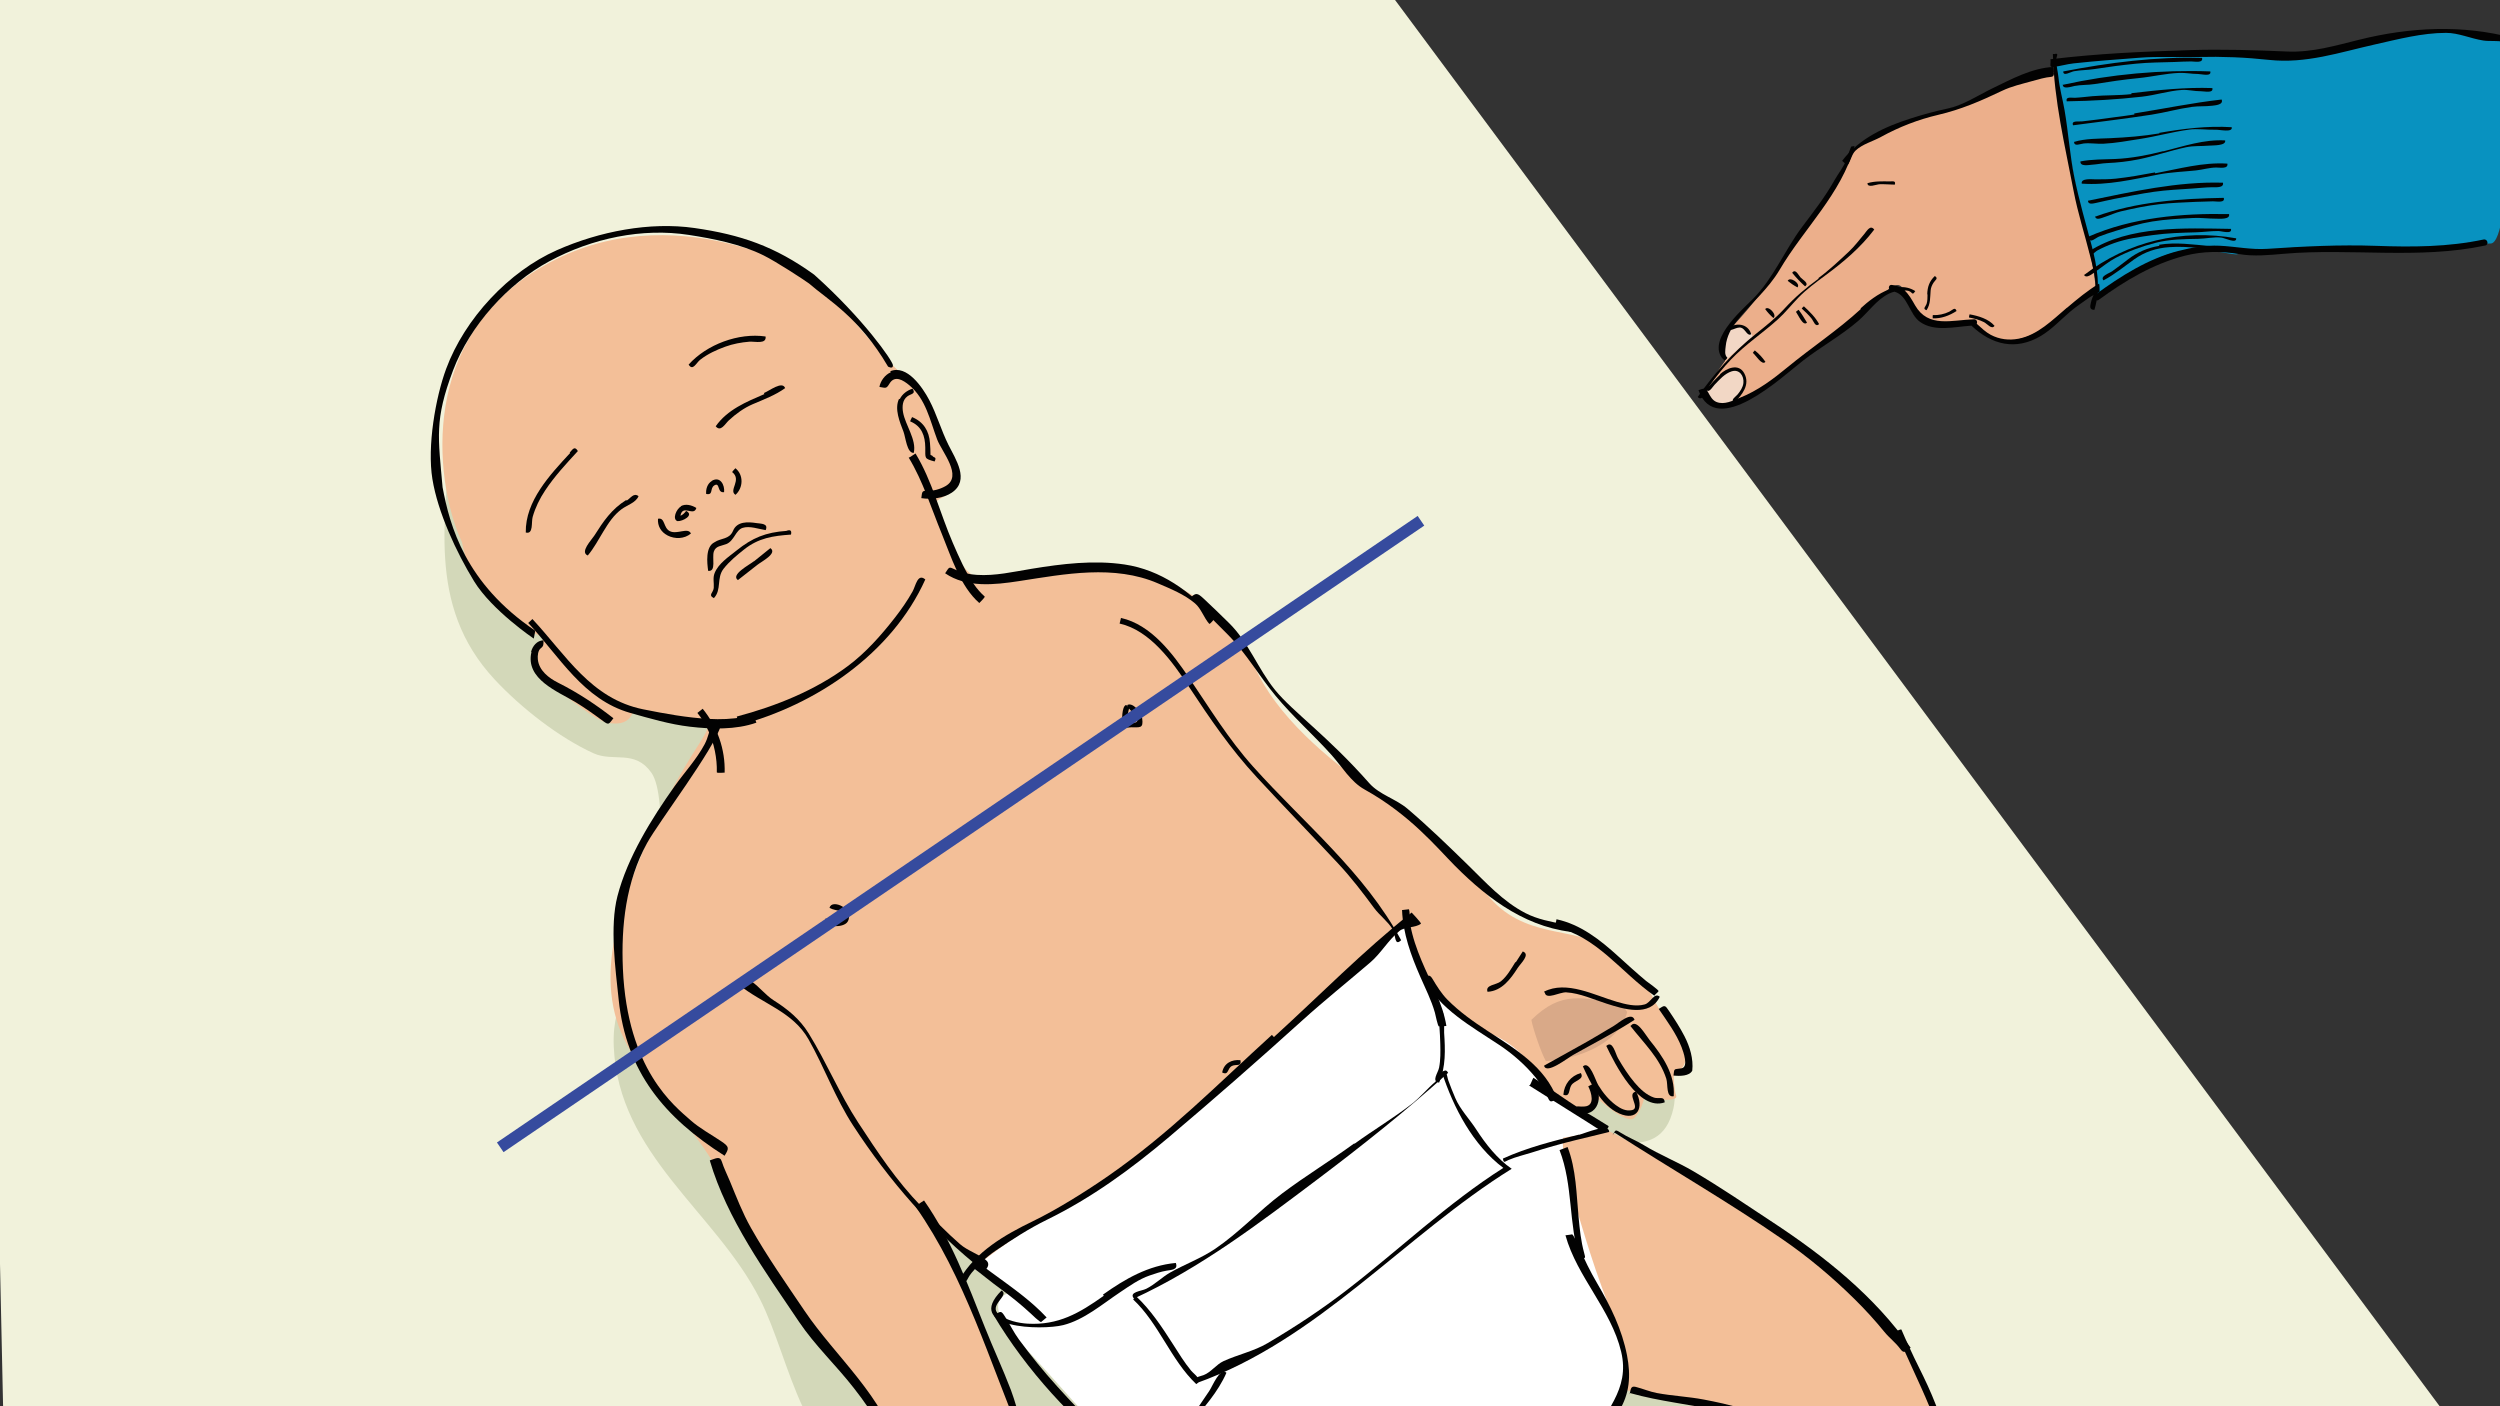 <?xml version="1.0" encoding="utf-8"?>
<!-- Generator: Adobe Illustrator 15.0.0, SVG Export Plug-In . SVG Version: 6.00 Build 0)  -->
<!DOCTYPE svg PUBLIC "-//W3C//DTD SVG 1.1//EN" "http://www.w3.org/Graphics/SVG/1.1/DTD/svg11.dtd">
<svg version="1.1" id="Layer_1" xmlns="http://www.w3.org/2000/svg" xmlns:xlink="http://www.w3.org/1999/xlink" x="0px" y="0px"
	 width="640px" height="360px" viewBox="0 0 640 360" enable-background="new 0 0 640 360" xml:space="preserve">
<rect x="0" y="0" width="640" height="360" fill="#333333" stroke="none"/>
<polygon fill="#F1F2DB" points="312.879,-59.574 643.962,386.128 1.357,386.128 -8.447,-65.702 "/>
<path fill="#D3D8B9" d="M115.458,108.847c-1.127,23.294-6.607,46.033,11.206,65.14c6.741,7.229,16.427,14.818,25.264,18.846
	c5.113,2.332,10.557-1.056,14.831,4.985c4.43,6.267,1.657,33.521-0.267,40.648c-3.187,11.809-9.916,16.508-9.371,29.432
	c1.175,27.726,26.002,42.271,37.346,64.521c8.276,16.238,10.617,42.303,32.131,47.723c21.747,5.48,19.372-13.475,19.006-28.209
	c12.2,10.563,21.088,24.277,36.818,30.107c17.655,6.545,44.145,10.65,60.496-0.162c10.986-7.272,15.939-18.092,30.211-18.699
	c15.34-0.647,34.838,6.383,49.675,9.656c8.08,1.783,33.165,11.938,40.961,6.672c31.354-21.16-57.893-74.404-68.438-90.174
	c12.834-0.109,29.542,10.334,33.084-5.65c4.713-21.328-44.923-43.67-57.771-53.076c-27.682-20.254-59.958-33.246-90.938-47.235
	c-28.74-12.975-53.281-32.99-81.375-46.011c-16.992-7.879-37.04-9.226-53.621-17.926c-8.377-4.396-15.713-10.82-24.827-15.006"/>
<path fill="#F3BF98" d="M252.366,148.605c-5.68-0.632-9.468-8.838-11.361-14.519c-1.894-5.68-1.894-5.68,0.631-6.943
	c2.523-1.262,3.788-8.206,1.263-11.361c-2.525-3.156-4.418-16.413-9.469-18.306c-5.049-1.893-20.877-23.66-24.666-26.187
	c-3.788-2.523-39.842-22.794-72.667-1.333c-29.456,19.155-24.325,55.039-17.833,68.833c3.786,19.568,21.112,24.335,21.112,24.335
	s-5.681,6.943,3.789,13.887c9.467,6.943,10.73,8.207,14.517,8.207c3.788,0,4.419-3.155,4.419-3.155s10.099,2.524,12.624,3.155
	c2.526,0.632,6.312-0.631,6.312,1.263c0,1.896-6.944,9.47-15.15,28.405c-8.206,18.938-15.149,39.136-3.155,56.179
	c11.992,17.041,16.412,18.938,23.986,34.086c7.576,15.149,25.25,39.771,34.717,53.022c9.469,13.258,9.469,16.412,9.469,16.412
	l32.194-1.893c0,0-5.05-18.939-12.625-35.354c-7.574-16.41-10.1-22.094-10.1-22.094s32.192,26.51,37.241,32.192
	c5.051,5.681,24.619,29.036,24.619,29.036l102.256-1.896l0.632-20.832c0,0,15.147,2.521,34.09,7.578
	c18.938,5.049,20.831,11.358,20.831,11.358l38.505,0.632c0,0-1.267-27.146-34.088-51.13c-32.827-23.983-60.598-36.61-60.598-36.61
	l4.414-2.526l0.631-1.89c0,0,7.577,6.941,9.47,5.049c1.896-1.896,2.524-5.049,2.524-5.049s8.841,1.262,8.21-0.631
	c-0.636-1.896-0.636-5.055-0.636-5.055s6.313-3.785,1.267-10.102c-5.051-6.313-6.944-10.729-6.944-10.729s-4.42-6.313-11.994-11.994
	c-7.574-5.68-20.83-1.892-30.301-13.885c-9.469-11.994-15.775-17.043-28.4-25.882c-12.625-8.84-25.248-19.569-30.932-32.191
	c-5.68-12.626-18.304-22.725-32.822-24.62C273.827,144.185,252.366,148.605,252.366,148.605z"/>
<path fill="#FFFFFF" d="M369.212,256.557c-7.575-6.941-8.207-20.834-8.207-20.834s-24.614,23.354-44.186,39.77
	c-19.571,16.41-30.298,25.881-44.188,33.457c-13.886,7.576-23.355,15.778-23.355,15.778l8.838,6.313c0,0-6.944,1.895,1.893,11.365
	c8.837,9.469,27.775,30.932,27.775,30.932l17.042,3.156l103.518-6.314c0,0,11.995-14.518,5.682-30.297
	c-6.313-15.777-8.207-23.354-11.359-33.459c-3.155-10.1-2.525-15.146-2.525-15.146l10.732-1.894c0,0-11.993-8.838-13.887-10.102
	c-1.896-1.263-5.684-10.729-15.149-14.517C372.368,260.973,369.212,256.557,369.212,256.557z"/>
<path fill="#D9A988" d="M415.293,257.188c-10.168-1.814-15.508-3.722-23.258,3.897c0.318,2.006,2.492,8.457,3.708,10.554
	c8.255-0.441,18.89-4.605,20.812-12.56"/>
<g>
	<g>
		<g>
			<g>
				<path fill="#020202" d="M170.885,137.08c1.903,0.979,4.321,0.903,5.992-0.499c-0.733-1.683-3.556,0.348-5.419-0.611
					c-1.695-0.873-1.162-3.557-3.011-3.168c-0.148,1.866,0.787,3.415,2.443,4.271"/>
			</g>
		</g>
		<g>
			<g>
				<path fill="#020202" d="M174.331,129.637c-1.189,0.677-2.296,3.27-0.91,3.773c1.272,0.113,4.423-1.529,2.229-2.611
					c-0.353,0.48-0.884,1.039-1.46,1.227c0.57-3.067,3.416,0.324,4.079-1.986c-1.123-0.71-2.731-1.162-3.969-0.46"/>
			</g>
		</g>
		<g>
			<g>
				<path fill="#020202" d="M182.219,123.135c-1.128,0.677-1.55,2.068-1.441,3.315c1.938,0.392,0.848-1.443,2.11-2.203
					c1.494-0.896,0.633,2.04,2.479,1.744c0.217-1.76-0.966-4.207-3.164-2.888"/>
			</g>
		</g>
		<g>
			<g>
				<path fill="#020202" d="M187.463,120.877c2.524,2.003-1.041,4.639,0.821,5.799c1.998-1.783,2.135-5.101-0.021-6.813
					c-0.246,0.307-0.704,0.689-0.857,1.049"/>
			</g>
		</g>
		<g>
			<g>
				<path fill="#020202" d="M201.347,135.907c-5.274,0.362-8.715,1.742-12.832,5.055c-2.009,1.617-4.576,3.274-5.57,5.741
					c-0.508,1.259-0.128,2.492-0.224,3.793c-0.094,1.262-1.547,1.805,0.03,2.627c2.049-2.16,0.636-5.135,2.469-7.5
					c1.472-1.896,3.366-3.437,5.226-4.923c3.728-2.984,7.423-3.52,12.049-3.845c0.22-1.021-0.131-1.32-1.143-0.97"/>
			</g>
		</g>
		<g>
			<g>
				<path fill="#020202" d="M193.02,143.667c-1.156,0.929-6.056,3.448-4.119,4.839c1.641-1.315,3.285-2.541,4.925-3.862
					c1.11-0.892,5.295-2.975,3.39-4.327c-1.4,1.13-2.78,2.242-4.18,3.374"/>
			</g>
		</g>
		<g>
			<g>
				<path fill="#020202" d="M187.67,135.859c-0.96,2.311-3.083,1.811-4.781,2.974c-2.337,1.17-1.878,5.243-1.604,7.301
					c2.164,0.292,0.923-3.38,1.466-4.958c0.501-1.456,1.927-1.39,3.187-1.894c2.025-0.81,2.38-3.582,4.185-4.152
					c1.792-0.566,4.075,0.301,5.888,0.58c0.777-1.734-1.202-1.623-2.399-1.805C191.451,133.573,188.68,133.436,187.67,135.859"/>
			</g>
		</g>
		<g>
			<g>
				<path fill="#020202" d="M160.322,127.997c-3.766,2.341-5.853,5.453-8.192,9.144c-0.694,1.092-3.759,4.215-1.66,5.066
					c1.557-1.835,2.766-4.139,4.013-6.182c1.318-2.161,2.628-4.188,4.688-5.706c1.295-0.955,3.693-1.697,4.293-3.304
					c-1.236-0.948-1.985,0.491-3.041,1.146"/>
			</g>
		</g>
		<g>
			<g>
				<path fill="#020202" d="M195.677,100.89c-4.608,1.976-9.477,3.984-12.455,8.237c1.265,1.562,2.387-0.611,3.357-1.513
					c1.796-1.661,3.875-3.178,6.13-4.144c2.811-1.207,5.802-2.306,8.285-4.113c-0.708-1.925-4.001,0.685-5.429,1.26"/>
			</g>
		</g>
		<g>
			<g>
				<path fill="#020202" d="M145.951,115.971c-5.12,5.547-11.491,12.258-11.354,20.352c2.004,0.537,1.375-2.605,1.768-3.995
					c0.683-2.413,1.803-4.678,3.181-6.758c2.427-3.665,5.426-6.876,8.39-10.103c-0.854-1.393-1.326-0.435-2.094,0.402"/>
			</g>
		</g>
		<g>
			<g>
				<path fill="#020202" d="M176.323,93.379c1.045,1.667,1.913-0.489,2.927-1.282c1.906-1.492,4.181-2.538,6.452-3.357
					c1.966-0.708,4.048-1.098,6.132-1.266c1.392-0.112,4.436,0.732,4.156-1.334c-6.896-1.005-15.057,2.014-19.711,7.208"/>
			</g>
		</g>
		<g>
			<g>
				<path fill="#020202" d="M136.052,166.915c-1.649,7.002,6.824,10.117,11.384,12.902c2.412,1.471,4.704,3.104,6.971,4.785
					c1.495,1.104,1.444,0.769,2.628-0.729c-4.38-3.432-9.146-6.59-14.121-9.074c-2.426-1.211-4.956-3.156-5.229-6.016
					c-0.084-0.893,0.01-2.277,0.793-2.863c0.727-0.549,0.653-0.959,0.653-1.994c-1.645,0-2.828,1.498-3.176,2.967"/>
			</g>
		</g>
		<g>
			<g>
				<path fill="#020202" d="M228.034,95.309c-1.455,0.61-2.644,2.215-2.901,3.745c1.708,0.286,1.757,0.495,2.595-0.88
					c1.341-2.213,3.52-0.827,5.03,0.426c4.289,3.564,5.299,8.975,7.154,13.903c1.19,3.163,6.686,9.389,2.124,11.953
					c-1.491,0.837-3.233,1.29-4.91,1.189c-1.243-0.074-1.067,0.67-1.268,1.876c2.487,0.419,5.702,0.021,7.812-1.409
					c4.681-3.171,0.939-8.579-0.882-12.253c-1.866-3.759-2.953-7.737-4.919-11.476c-1.672-3.172-5.69-9.137-9.951-7.35"/>
			</g>
		</g>
		<g>
			<g>
				<path fill="#020202" d="M232.632,117.15c3.64,5.993,5.799,13.016,8.453,19.474c2.421,5.896,4.685,13.425,9.613,17.75
					c0.246-0.283,1.382-1.307,1.396-1.652c-1.03-0.905-1.951-1.969-2.726-3.094c-2.256-3.275-3.871-7.012-5.447-10.648
					c-3.244-7.487-5.298-15.894-9.551-22.889c-0.539,0.326-0.846,0.588-1.384,0.916"/>
			</g>
		</g>
		<g>
			<g>
				<path fill="#020202" d="M135.212,159.47c8.03,8.611,14.083,19.626,26.161,23.045c4.96,1.402,10.14,2.926,15.25,3.521
					c5.44,0.637,11.751,0.84,17.012-1.035c-0.788-2.203-1.059-1.893-3.319-1.453c-2.916,0.563-5.9,0.658-8.854,0.492
					c-5.657-0.314-11.25-1.336-16.795-2.453c-13.389-2.697-19.728-13.846-28.368-23.114c-0.463,0.432-0.665,0.632-1.127,1.062"/>
			</g>
		</g>
		<g>
			<g>
				<path fill="#020202" d="M188.717,183.82c-0.008,0.468,0.36,1.38,0.481,1.837c19.655-5.23,39.096-18.275,47.681-37.316
					c-1.983-1.675-2.452,1.619-3.248,3.051c-1.337,2.4-2.896,4.627-4.583,6.793c-3.555,4.55-7.428,8.927-12.059,12.369
					c-8.36,6.217-18.308,10.205-28.373,12.885"/>
			</g>
		</g>
	</g>
	<g>
		<g>
			<path fill="#020202" d="M230.158,102.095c-1.251,2.608,0.197,5.956,1.136,8.42c0.558,1.465,0.873,5.546,2.634,5.419
				c0.76-3.394-2.202-7.145-2.754-10.419c-0.246-1.456-0.152-3.102,1.106-4.045c0.921-0.69,2.275-0.583,1.333-1.976
				c-1.36,0.437-2.636,1.36-3.274,2.688"/>
		</g>
	</g>
	<g>
		<g>
			<path fill="#020202" d="M233.02,107.88c2.957,1.222,3.813,3.695,3.852,6.684c0.036,2.836-0.351,2.814,2.384,3.574
				c0.68-1.297-0.344-0.899-0.55-1.449c-0.218-0.059-0.282-0.176-0.499-0.238c0.017-1.016-0.062-2.019-0.133-3.036
				c-0.219-3.082-1.636-5.424-4.58-6.64c-0.15,0.362-0.442,0.746-0.49,1.131"/>
		</g>
	</g>
</g>
<g>
	<g>
		<path fill="#020202" d="M172.683,201.294c-5.838,8.213-12.063,18.226-14.616,28.119c-2.01,7.791-0.512,18.537,0.315,26.508
			c1.91,18.416,11.666,30.156,27.105,39.951c1.231-1.947,1.201-2.315-0.829-3.688c-2.638-1.785-5.526-3.313-7.907-5.43
			c-4.03-3.58-16.159-12.842-17.289-38.738c-0.483-11.088,0.772-22.293,6.179-32.174c2.906-5.313,17.319-24.242,18.895-30.15
			c-0.324-0.084-2.109-0.842-2.372-0.692c-0.504,1.894-0.871,3.836-1.792,5.554C178.285,194.438,175.237,197.706,172.683,201.294"/>
	</g>
</g>
<g>
	<g>
		<path fill="#020202" d="M181.71,297.1c4.431,15.026,14.185,28.432,22.833,41.274c4.103,6.09,9.506,11.148,14.015,16.938
			c2.555,3.281,5.065,6.693,6.843,10.47c0.828,1.758,1.289,3.688,1.83,5.555c0.471,1.631,1.406,0.963,2.865,0.592
			c-3.604-14.229-16.19-24.57-24.154-36.393c-4.715-6.99-9.578-13.879-13.718-21.232c-2.144-3.799-3.695-7.858-5.362-11.896
			c-0.706-1.71-1.54-3.329-2.097-5.097c-0.468-1.479-1.623-0.683-2.947-0.289"/>
	</g>
</g>
<g>
	<g>
		<path fill="#020202" d="M264.088,145.612c-4.642,0.759-9.292,1.862-14.016,1.558c-1.917-0.12-3.685-0.502-5.436-1.316
			c-1.848-0.865-1.542-0.753-2.682,0.904c5.494,3.776,12.718,2.952,18.893,2.008c5.994-0.918,11.954-1.982,18.028-2.216
			c6.002-0.234,11.989,0.38,17.535,2.78c3.298,1.429,6.789,2.816,9.523,5.146c1.574,1.339,2.267,3.702,3.644,5.241
			c0.366-0.032,1.101-1.115,1.391-1.374c-6.208-6.942-13.798-12.452-23.061-13.831C280.001,143.331,271.903,144.335,264.088,145.612
			"/>
	</g>
</g>
<g>
	<g>
		<path fill="#020202" d="M286.62,159.632c7.85,1.755,13.625,9.923,17.716,16.128c5.399,8.193,10.664,15.924,17.355,23.164
			c6.896,7.465,13.966,14.74,20.897,22.168c3.325,3.557,6.271,7.418,9.167,11.338c1.42,1.924,3.508,3.414,4.749,5.457
			c0.833,1.363,0.405,4.535,2.188,2.805c-9.375-17.381-24.907-29.944-37.889-44.428c-6.362-7.096-11.147-14.992-16.467-22.833
			c-4.139-6.105-9.64-13.51-17.355-15.235c-0.103,0.461-0.074-0.306-0.047,0.162"/>
	</g>
</g>
<g>
	<g>
		<path fill="#020202" d="M188.975,251.939c6.041,5.009,13.936,6.957,17.992,14.101c4.14,7.299,6.847,15.058,11.465,22.142
			c9.133,14.008,20.322,26.94,33.444,37.229c1.191-0.879,1.531-2.027,0.525-2.834c-2.007-1.601-4.695-2.392-6.637-4.076
			c-3.472-3.02-6.695-6.385-9.913-9.68c-6.263-6.408-11.257-13.938-16.154-21.439c-4.82-7.396-8.055-15.346-12.657-22.799
			c-2.301-3.728-5.342-6.185-8.994-8.51c-2.052-1.313-3.594-3.382-5.585-4.781c-1.209-0.853-2.09-1.701-2.923,0.187"/>
	</g>
</g>
<g>
	<g>
		<path fill="#020202" d="M325.604,264.934c-14.151,12.862-26.173,25.188-41.919,36.121c-5.597,3.887-13.169,8.628-19.292,11.589
			c-7.181,3.479-14.532,7.695-18.716,14.847c2.19,1.276,1.464,0.303,3.032-1.615c1.774-2.168,3.83-4.115,6.142-5.682
			c4.229-2.865,8.574-5.687,13.152-7.929c11.493-5.627,21.579-13.006,31.312-21.225c11.491-9.713,22.792-19.604,33.941-29.697
			c5.707-5.165,11.724-9.977,17.563-14.985c2.742-2.351,4.615-5.74,7.414-8.021c1.381-1.131,4.137-0.771,5.539-1.877
			c-0.015-0.369-2.146-2.547-2.391-2.853c-12.404,9.822-23.563,21.234-35.262,31.879"/>
	</g>
</g>
<g>
	<g>
		<path fill="#020202" d="M249.092,324.548c2.347,1.717,4.574,3.604,6.928,5.312c2.661,1.924,5.212,3.979,7.631,6.204
			c0.383,0.354,2.656,2.566,2.893,2.353c0.416-0.387,0.976-0.76,1.39-1.148c-3.855-4.147-8.474-7.403-13.028-10.731
			c-1.243-0.906-2.487-1.808-3.732-2.711c-1.299-0.951-1.09-0.354-2.055,0.924"/>
	</g>
</g>
<g>
	<g>
		<path fill="#020202" d="M282.567,331.716c-6.314,4.49-11.653,7.574-19.472,7.142c-2.374-0.134-5.353-0.808-7.319-2.316
			c-3.015-2.326,2.851-4.906,0.614-6.164c-9.732,9.773,10.277,10.23,15.791,8.85c5.333-1.334,10.033-5.389,14.503-8.371
			c2.474-1.655,4.865-3.385,7.688-4.354c1.402-0.48,2.805-0.959,4.266-1.211c1.253-0.215,3.034-0.205,2.371-1.979
			c-7.045,0.65-13.007,4.095-18.651,8.109"/>
	</g>
</g>
<g>
	<g>
		<path fill="#020202" d="M346.682,292.71c-6.045,4.422-12.479,8.319-18.464,12.824c-5.913,4.451-11.021,10.014-17.148,14.172
			c-3.567,2.418-7.712,3.924-11.469,6.041c-2.154,1.215-3.96,3.094-6.179,4.188c-1.216,0.604-4.553,0.787-3.129,2.496
			c17.022-7.84,31.913-19.172,46.786-30.371c11.588-8.729,22.851-17.68,33.637-27.41c-0.979-1.981-2.265,1.422-3.291,2.302
			c-2.077,1.776-3.84,3.952-5.991,5.633c-4.701,3.656-9.871,6.715-14.686,10.224"/>
	</g>
</g>
<g>
	<g>
		<path fill="#020202" d="M369.135,274.523c2.938,9.031,7.92,18.604,15.717,24.461c-14.271,9.05-26.676,20.953-40.031,31.238
			c-6.443,4.97-13.313,9.496-20.334,13.634c-3.487,2.055-7.594,2.915-11.274,4.598c-1.841,0.846-3.193,2.846-5.081,3.57
			c-1.181,0.457-2.98,0.524-1.897,2.082c31.274-11.121,53.167-37.732,80.762-54.896c-3.714-2.563-6.643-6.301-9.092-10.086
			c-1.735-2.684-4.1-5.09-5.352-8.027c-0.623-1.457-1.229-2.969-1.766-4.457c-0.426-1.201-0.354-3.147-1.958-2.104"/>
	</g>
</g>
<g>
	<g>
		<path fill="#020202" d="M358.924,232.96c0.234,6.008,2.287,11.638,4.664,17.072c1.32,3.036,2.835,5.997,3.742,9.19
			c0.143,0.502,0.748,3.578,1.035,3.533c0.563-0.092,1.351-0.021,1.91-0.113c-0.957-5.947-4.08-11.227-6.366-16.735
			c-1.229-2.964-2.326-6.048-2.875-9.218c-0.091-0.52-0.104-3.932-0.39-3.914c-0.563,0.019-1.03,0.164-1.6,0.187"/>
	</g>
</g>
<g>
	<g>
		<path fill="#020202" d="M364.367,250.505c4.259,7.896,12.188,12.172,19.412,16.981c3.457,2.302,6.644,5.082,9.303,8.312
			c1.32,1.606,2.396,3.363,3.213,5.279c0.615,1.442,1.012,0.791,2.345,0.303c-3.034-8.269-10.722-12.836-17.757-17.422
			c-3.646-2.371-7.258-4.922-10.326-8.026c-1.556-1.574-2.729-3.486-3.867-5.388c-0.836-1.392-1.332-0.631-2.613,0.063"/>
	</g>
</g>
<g>
	<g>
		<path fill="#020202" d="M404.249,290.456c-6.611,1.633-13.274,3.301-19.502,6.137c0.207,1.298,0.428,0.791,1.473,0.347
			c1.903-0.812,3.955-1.269,5.929-1.896c3.672-1.185,7.392-2.229,11.138-3.153c2.879-0.72,5.771-1.363,8.646-2.103
			c0.104-2.414-6.138,0.321-7.666,0.719"/>
	</g>
</g>
<g>
	<g>
		<path fill="#020202" d="M368.129,258.458c0.246,2.931,0.523,5.867,0.586,8.81c0.043,2.02,0.085,4.078-0.311,6.061
			c-0.266,1.346-2.053,3.533,0.006,3.822c1.742-3.979,1.576-8.506,1.288-12.752c-0.081-1.269,0.468-6.943-1.701-6.103"/>
	</g>
</g>
<g>
	<g>
		<path fill="#020202" d="M290.083,332.657c6.636,6.217,9.586,15.412,16.154,21.67c1.788-1.064-0.478-2.439-1.325-3.455
			c-1.752-2.121-3.178-4.484-4.662-6.799c-2.77-4.322-5.631-8.687-9.406-12.224c-0.268,0.283-0.487,0.388-0.667,0.732"/>
	</g>
</g>
<g>
	<g>
		<path fill="#020202" d="M303.541,363.739c-2.972,3.5-5.878,7.188-7.972,11.303c1.641,1.506,2.901-2.25,3.741-3.449
			c1.673-2.385,3.385-4.75,5.27-6.969c3.486-4.115,7.219-8.217,9.393-13.207c-1.709-1.381-3.504,3.336-4.399,4.662
			c-1.828,2.701-3.593,5.457-5.702,7.938"/>
	</g>
</g>
<g>
	<g>
		<path fill="#020202" d="M399.248,294.441c3.479,8.978,2.267,18.808,5.159,27.929c1.495-0.479,1.584,0.027,1.118-1.687
			c-0.8-2.924-1.113-5.983-1.399-9.002c-0.578-6.053-0.612-12.309-2.83-18.047c-0.591,0.23-1.462,0.551-2.05,0.777"/>
	</g>
</g>
<g>
	<g>
		<path fill="#020202" d="M400.759,316.245c2.982,10.717,11.661,18.94,14.259,29.801c2.367,9.898-4.442,15.287-8.095,23.629
			c2.087,0.92,1.604,0.578,2.739-1.549c1.309-2.447,3.285-4.48,4.756-6.826c2.783-4.447,3.111-9.104,2.104-14.315
			c-1.282-6.627-4.244-12.664-7.614-18.398c-1.781-3.033-3.329-6.154-4.674-9.412c-0.195-0.473-1.521-3.258-1.802-3.184
			c-0.549,0.147-1.547,0.182-2.089,0.328"/>
	</g>
</g>
<g>
	<g>
		<path fill="#020202" d="M254.402,336.747c8.289,13.926,20.309,27.076,33.153,36.916c1.202-1.57,1.626-1.854-0.025-3.178
			c-1.884-1.517-4.09-2.646-5.875-4.271c-3.886-3.545-7.505-7.406-11.03-11.309c-3.455-3.824-6.715-7.836-9.768-11.986
			c-1.349-1.838-2.342-3.908-3.557-5.838c-1.081-1.711-1.105-1.396-2.738-0.422"/>
	</g>
</g>
<g>
	<g>
		<path fill="#020202" d="M413.316,289.952c14.346,9.231,29.136,17.727,43.186,27.432c6.501,4.494,12.54,9.547,18.173,15.101
			c2.745,2.698,5.318,5.51,7.745,8.498c1.246,1.532,2.907,2.75,4.063,4.362c0.988,1.379,1.432,0.539,2.647-0.313
			c-9.211-13.203-22.006-23.377-35.375-32.172c-6.679-4.396-13.299-8.929-20.186-12.982c-4.146-2.442-8.677-4.229-12.774-6.739
			c-1.896-1.16-4.028-1.964-5.902-3.16c-1.556-0.992-1.262-0.648-2.117,0.688"/>
	</g>
</g>
<g>
	<g>
		<path fill="#020202" d="M485.438,340.858c2.62,6.487,5.807,12.729,8.482,19.192c1.396,3.373,2.288,6.926,3.189,10.465
			c0.42,1.648,0.874,3.304,1.146,4.982c0.327,0.17,1.278-0.229,1.657-0.289c-1.161-7.121-3.415-13.891-6.396-20.432
			c-1.492-3.297-3.219-6.49-4.695-9.801c-0.691-1.55-1.437-3.052-2.067-4.621c-0.352-0.099-1.47,0.532-1.829,0.684"/>
	</g>
</g>
<g>
	<g>
		<path fill="#020202" d="M391.389,277.846c6.45,4.086,12.956,8.088,19.386,12.213c0.147-0.238,1.192-1.668,1.021-1.775
			c-1.083-0.693-2.194-1.332-3.271-2.025c-1.333-0.854-2.75-1.572-4.085-2.414c-4.014-2.551-7.864-5.389-11.881-7.934
			c-0.33,0.536-0.568,1.342-0.896,1.877"/>
	</g>
</g>
<g>
	<g>
		<path fill="#020202" d="M417.304,356.626c7.577,2.158,15.505,2.875,23.184,4.631c3.36,0.771,6.646,2.041,9.766,3.527
			c1.231,0.584,2.595,0.979,3.63,1.879c0.348-0.064,0.882-0.971,1.124-1.256c-4.99-4.314-12.572-5.92-18.824-7.121
			c-3.963-0.76-8.036-0.924-12.001-1.666c-1.851-0.344-3.602-1.107-5.423-1.574c-1.396-0.361-1.248,0.705-1.604,1.947"/>
	</g>
</g>
<g>
	<g>
		<path fill="#020202" d="M398.063,237.307c10.715,2.332,16.901,11.633,25.435,17.588c0.326-0.461,0.761-0.681,1.084-1.14
			c0.182-0.256-2.78-2.299-3.18-2.633c-2.44-2.037-4.788-4.179-7.139-6.313c-4.623-4.203-9.587-8.135-15.793-9.479
			c-0.135,0.612-0.265,1.349-0.397,1.965"/>
	</g>
</g>
<g>
	<g>
		<path fill="#020202" d="M395.482,254.161c0.373,1.864,3.824-0.218,5.479-0.119c3.57,0.215,6.962,1.83,10.342,2.896
			c4.265,1.352,11.062,3.537,13.6-1.758c-1.396-1.263-2.278,1.497-3.848,1.95c-2.286,0.664-4.979-0.051-7.179-0.683
			c-5.627-1.618-12.867-5.557-18.621-2.569"/>
	</g>
</g>
<g>
	<g>
		<path fill="#020202" d="M424.634,258.282c2.104,3.133,4.483,6.258,5.852,9.801c0.479,1.258,1.85,5.094-0.025,5.41
			c-1.946,0.33-1.824-0.162-2.052,1.842c1.656,0.188,4.077,0.158,4.809-1.244c0.328-3.051-0.604-6.098-1.98-8.793
			c-1.132-2.2-2.482-4.282-3.86-6.329c-1.188-1.771-1.117-1.732-2.879-0.593"/>
	</g>
</g>
<g>
	<g>
		<path fill="#020202" d="M417.374,262.639c1.732,2.2,3.627,4.286,5.33,6.512c1.634,2.127,3.051,4.432,3.873,7.014
			c0.466,1.467-0.147,4.879,1.894,4.467c0.405-5.572-2.843-10.273-6.171-14.371c-0.975-1.193-3.349-5.566-4.761-3.717"/>
	</g>
</g>
<g>
	<g>
		<path fill="#020202" d="M411.183,267.706c2.211,4.619,8.282,16.867,14.977,14.5c-0.085-1.733-1.521-0.813-2.733-1.222
			c-1.956-0.661-3.63-2.256-4.931-3.789c-1.638-1.926-3.016-4.098-4.279-6.278c-0.681-1.179-1.339-4.64-2.94-3.196"/>
	</g>
</g>
<g>
	<g>
		<path fill="#020202" d="M405.213,272.982c1.949,4.271,4.688,10.045,9.296,12.068c4.629,2.037,6.481-1.41,4.328-5.605
			c-2.634,0.498,1.274,4.224-1.039,4.744c-1.519,0.347-2.932-0.379-4.146-1.276c-1.832-1.353-3.312-3.183-4.479-5.103
			c-0.827-1.36-2.157-6.309-3.917-4.85"/>
	</g>
</g>
<g>
	<g>
		<path fill="#020202" d="M406.595,278.102c0.799,1.563,1.836,4.938-0.92,5.157c-2.274,0.183-2.063-0.711-2.766,1.563
			c5.548,1.719,7.848-2.938,5.448-7.631c-0.563,0.289-1.18,0.602-1.736,0.889"/>
	</g>
</g>
<g>
	<g>
		<path fill="#020202" d="M400.229,280.249c1.782,0.672,1.314-1.326,2.039-2.435c0.831-1.274,3.45-1.461,2.413-3.119
			c-2.581,0.736-4.251,2.878-4.458,5.533"/>
	</g>
</g>
<g>
	<g>
		<path fill="#020202" d="M404.212,267.827c-2.97,1.67-5.958,3.313-8.927,4.979c0.535,2.394,6.09-1.992,7.387-2.723
			c5.271-2.963,10.691-5.715,15.771-9.006c-0.721-2.227-4.044,0.805-5.309,1.551c-2.961,1.75-5.896,3.553-8.914,5.201"/>
	</g>
</g>
<g>
	<g>
		<path fill="#020202" d="M304.857,153.161c3.248,3.007,6.369,6.169,9.485,9.319c4.671,4.719,7.996,10.582,12.24,15.688
			c4.438,5.34,9.596,9.887,14.222,15.027c2.728,3.029,4.948,6.934,8.531,8.916c11.669,6.471,18.547,14.928,23.147,19.555
			c8.797,8.838,19.049,16.354,31.989,17.104c0.032-0.563,0.317-0.188,0.354-0.75c0.016-0.268-3.826-1.291-4.403-1.399
			c-3.413-0.658-6.792-1.267-9.877-2.854c-5.805-2.981-10.2-7.887-14.853-12.426c-4.991-4.869-10.041-9.768-15.358-14.289
			c-3.032-2.574-7.188-3.602-9.806-6.561c-10.676-12.104-19.571-18.268-24.112-23.855c-4.396-5.412-6.806-12.283-11.817-17.17
			c-2.12-2.069-4.236-4.162-6.412-6.171c-1.696-1.571-2.08-1.691-3.67-0.002"/>
	</g>
</g>
<g>
	<g>
		<path fill="#020202" d="M387.941,246.292c-1.092,1.726-2.112,3.608-3.707,4.92c-1.191,0.981-4.063,0.869-3.428,2.688
			c3.656-0.188,5.922-3.291,7.736-6.119c0.732-1.139,3.332-3.469,1.288-4.209c-0.604,0.9-1.188,1.881-1.792,2.781"/>
	</g>
</g>
<g>
	<g>
		<path fill="#020202" d="M234.375,308.88c12.738,18.176,18.895,39.635,27.412,59.865c2.566-0.332,0.513-2.709-0.096-4.213
			c-1.14-2.826-1.813-5.834-2.897-8.683c-2.069-5.43-4.546-10.698-6.687-16.104c-4.416-11.131-8.658-22.576-15.555-32.422
			c-0.39,0.274-1.243,0.752-1.542,1.115"/>
	</g>
</g>
<g>
	<g>
		<path fill="#020202" d="M178.536,182.518c2.284,2.807,3.747,6.178,4.47,9.727c0.372,1.813,0.551,3.646,0.498,5.492
			c0.266,0.229,1.631,0.041,2.006,0.053c0.175-5.953-1.856-11.719-5.625-16.352c-0.491,0.396-0.922,0.723-1.411,1.119"/>
	</g>
</g>
<g>
	<g>
		<path fill="#020202" d="M212.327,232.415c1.906,1.047,3.923,0.174,3.54,2.942c-1.032,1.037-3.212,0.023-4.515-0.219
			c-0.799,2.312,4.648,2.584,5.664,0.781c1.854-3.295-4.109-5.895-4.629-3.553"/>
	</g>
</g>
<g>
	<g>
		<path fill="#020202" d="M288.567,180.548c0.07,0.125,0.124,0.229,0.193,0.356c-0.153-0.165-0.323-0.271-0.476-0.438
			c-1.177,0.373-1.038,4.07-1.004,5.021c0.045,1.17,1.44,0.713,2.371,0.701c2.132-0.025,3.13,0.396,2.743-2.31
			c-0.21-1.457-2.441-4.291-3.895-3.353 M289.038,181.402c0.758,0.986,2.119,1.574,2.119,2.988c0,0.969-1.863,0.576-2.667,0.566
			c0.024-1.16,0.237-2.396,0.532-3.516"/>
	</g>
</g>
<g>
	<g>
		<path fill="#020202" d="M312.914,274.57c1.686,0.82,1.226-1.088,2.488-1.698c1.082-0.522,2.471,0.305,2.158-1.463
			c-2.242-0.252-4.292,0.817-4.681,3.161"/>
	</g>
</g>
<line id="NippleLine" fill="none" stroke="#364B9E" stroke-width="3" stroke-miterlimit="10" x1="128.061" y1="293.714" x2="363.766" y2="133.316"/>
<g id="Hand">
	<path fill="#0892C0" d="M642.854,9.802c0,0-17.024-3.244-27.971-0.407c-10.941,2.839-19.863,4.46-40.131,4.46
		c-20.271,0-42.563,1.216-44.59,1.622c-2.025,0.406-4.053,0.812-4.053,0.812s2.023,15.404,4.862,30.402
		c2.841,15,5.679,23.513,5.679,25.944c0,2.432,0,4.053,0,4.053s3.243-1.621,12.563-8.512c9.324-6.891,19.15-3.271,23.254-3.057
		c8.112-1.46,9.1,0.237,11.525-0.979c2.435-1.216,6.938-0.812,14.641,0c7.703,0.81,8.598-1.801,17.99,0
		c7.195,0,15.308-1.801,20.985-1.801C643.279,62.336,642.854,9.802,642.854,9.802z"/>
	<path fill="#ECAF8B" d="M526.239,18.313c0,0-7.566,1.352-17.564,5.947c-9.999,4.594-19.188,5.676-27.563,9.728
		c-8.377,4.053-7.299,7.297-12.704,15.405c-5.403,8.106-12.161,17.295-17.025,24.593c-4.864,7.295-10.54,11.351-10.811,14.592
		c-0.271,3.243,1.081,3.784,1.081,3.784s-5.943,7.837-4.596,9.458c1.354,1.622,6.486,2.703,17.024-4.595
		c10.543-7.297,18.918-13.784,23.782-18.107c4.864-4.324,8.816-9.684,9.999-2.972c2.453,5.976,3.582,6.418,7.906,6.958
		c4.324,0.542,6.688-0.472,7.769-0.742c1.081-0.27,4.053,4.865,9.997,4.865c5.947,0,11.084-3.784,14.596-7.297
		c3.518-3.512,8.379-5.675,8.379-5.675s0-4.324-3.247-17.836C530.023,42.906,526.239,18.313,526.239,18.313z"/>
	<path fill="#F2D7C5" d="M442.732,103.442c3.018-1.812,5.401-5.675,2.974-8.106c-2.434-2.432-7.297,2.162-8.379,3.784
		c-1.08,1.621-1.08,1.621-1.08,1.621S438.679,105.874,442.732,103.442z"/>
	<path fill="#F2D7C5" d="M441.651,92.361c0-1.892-1.08-4.054,0.271-6.757c1.354-2.701,4.323-2.162,5.408-1.351
		c1.08,0.81,1.348,1.892,1.348,1.892L441.651,92.361z"/>
	<g>
		<g>
			<g>
				<path fill="#020202" d="M604.109,10.131c-6.178,1.526-12.193,3.34-18.604,3.058c-7.887-0.349-16.724-0.615-24.664-0.365
					c-12.503,0.394-23.507,0.856-35.922,2.344c0.146,1.224-0.442,2.115,0.719,1.98c1.73-0.202,3.43-0.726,5.16-0.917
					c5.775-0.633,11.172-1.009,16.96-1.455c4.837-0.38,10.088-0.062,14.94-0.187c6.146-0.154,12.098,0.088,18.191,0.745
					c9.449,1.016,17.93-1.898,27.102-3.958c5.963-1.34,12.056-2.95,18.175-2.964c3.219-0.007,6.376,1.477,9.553,1.959
					c1.705,0.258,3.508-0.048,5.184,0.348c1.584,0.372,1.807,0.417,2.191-1.061C630.246,6.256,616.867,6.975,604.109,10.131"/>
			</g>
		</g>
		<g>
			<g>
				<path fill="#020202" d="M525.54,13.812c0.284,11.88,3.093,23.51,5.311,35.115c1.068,5.596,2.803,10.939,4.188,16.469
					c0.65,2.59,1.408,5.296,1.438,7.977c0.021,1.347-0.896,2.633-1.174,3.952c-0.207,0.973-0.555,1.961,0.855,2.007
					c1.726-5.512,0.695-11.208-0.734-16.614c-1.534-5.784-3.207-11.499-4.396-17.357c-1.15-5.644-1.515-11.44-2.493-17.115
					c-0.488-2.834-1.292-5.622-1.577-8.485c-0.145-1.417-0.521-2.831-0.586-4.255c-0.046-0.994,0.907-2.067-0.449-1.658"/>
			</g>
		</g>
		<g>
			<g>
				<path fill="#020202" d="M528.2,18.22c-0.102,1.467,1.862,0.176,2.73,0.017c1.722-0.311,3.493-0.284,5.22-0.554
					c3.537-0.556,7.084-1.024,10.645-1.378c3.286-0.328,6.581-0.331,9.882-0.435c1.433-0.047,2.853-0.146,4.28-0.141
					c0.878,0.004,3.116,0.486,2.771-0.908c-11.923-0.339-23.837,1.207-35.521,3.465"/>
			</g>
		</g>
		<g>
			<g>
				<path fill="#020202" d="M528.068,21.565c-0.082,1.442,2.146,0.613,3.014,0.443c1.682-0.333,3.439-0.213,5.131-0.488
					c3.778-0.613,7.545-1.16,11.355-1.535c3.445-0.34,6.876-1.194,10.339-1.319c1.591-0.059,3.191,0.27,4.784,0.273
					c0.899,0.004,3.496,0.752,3.147-0.655c-12.537-0.466-25.473,0.723-37.707,3.42"/>
			</g>
		</g>
		<g>
			<g>
				<path fill="#020202" d="M545.651,24.092c-3.298,0.381-6.646,0.242-9.952,0.528c-1.515,0.131-3.009,0.345-4.521,0.413
					c-0.834,0.039-2.471-0.393-2.083,0.906c6.447-0.099,12.875-0.462,19.271-1.19c3.413-0.388,6.762-1.488,10.188-1.722
					c1.603-0.11,3.229,0.354,4.831,0.328c0.902-0.013,3.315,0.605,2.979-0.81c-6.937-0.248-13.86,0.515-20.732,1.311"/>
			</g>
		</g>
		<g>
			<g>
				<path fill="#020202" d="M546.399,29.311c-3.062,0.483-6.147,0.801-9.216,1.261c-1.379,0.207-2.772,0.305-4.15,0.499
					c-0.854,0.121-2.882-0.314-2.327,1.004c6.713-0.897,13.41-1.675,20.1-2.721c3.449-0.539,6.841-1.506,10.304-1.987
					c1.71-0.236,3.471-0.089,5.182-0.3c0.866-0.106,2.979-0.244,2.451-1.59c-7.481,0.836-14.941,2.394-22.381,3.567"/>
			</g>
		</g>
		<g>
			<g>
				<path fill="#020202" d="M552.809,34.145c-4.149,0.714-8.387,1.031-12.604,1.231c-2.987,0.141-6.358,0.063-9.238,0.952
					c0.021,1.275,1.588,0.492,2.434,0.405c1.679-0.175,3.382,0.143,5.058,0.062c3.138-0.151,6.221-0.734,9.327-1.213
					c4.238-0.655,8.4-1.837,12.65-2.405c2.235-0.299,4.547,0.108,6.803,0.032c1.017-0.036,4.383,0.799,4.085-0.646
					c-6.263-0.392-12.396,0.386-18.538,1.444"/>
			</g>
		</g>
		<g>
			<g>
				<path fill="#020202" d="M553.807,38.697c-4.002,1.012-8.164,1.828-12.309,2.004c-2.924,0.124-6.028,0.055-8.908,0.623
					c-0.115,1.392,2.16,0.895,3.063,0.835c1.228-0.077,2.438-0.35,3.671-0.403c2.765-0.119,5.447-0.414,8.173-0.965
					c4.1-0.831,8.07-2.232,12.161-3.099c1.901-0.402,3.896-0.241,5.839-0.411c1.021-0.09,4.439,0.076,4.145-1.335
					c-5.359-0.311-10.671,1.496-15.82,2.798"/>
			</g>
		</g>
		<g>
			<g>
				<path fill="#020202" d="M551.679,44.14c-3.327,0.629-6.663,1.227-10.027,1.593c-1.704,0.186-3.419,0.165-5.135,0.181
					c-0.963,0.011-3.866-0.37-3.595,1.093c6.633,0.501,13.246-1.127,19.73-2.349c3.134-0.591,6.333-0.7,9.511-1.03
					c1.749-0.184,3.473-0.742,5.229-0.742c0.897-0.002,3.101,0.425,2.814-0.998c-6.211-0.407-12.41,1.333-18.484,2.481"/>
			</g>
		</g>
		<g>
			<g>
				<path fill="#020202" d="M534.52,51.216c-0.097,1.294,1.287,0.887,2.082,0.728c1.551-0.311,3.076-0.732,4.636-1.022
					c3.398-0.635,6.784-1.344,10.211-1.827c3.249-0.458,6.521-0.601,9.798-0.829c1.682-0.117,3.347-0.308,5.028-0.33
					c0.882-0.011,3.144,0.219,2.796-1.167c-11.563-0.348-23.232,2.305-34.515,4.614"/>
			</g>
		</g>
		<g>
			<g>
				<path fill="#020202" d="M536.321,55.228c0.106,1.361,1.636,0.584,2.438,0.331c1.432-0.45,2.79-1.124,4.25-1.464
					c3.271-0.759,6.571-1.455,9.903-1.831c3.052-0.346,6.136-0.443,9.203-0.588c1.462-0.07,2.924-0.095,4.388-0.134
					c0.874-0.023,3.195,0.494,2.782-0.894c-11.012,0.188-22.445,0.986-32.885,4.804"/>
			</g>
		</g>
		<g>
			<g>
				<path fill="#020202" d="M534.83,61.002c0.188,1.384,1.729-0.134,2.53-0.443c1.412-0.545,2.845-1.024,4.288-1.462
					c3.063-0.93,6.155-1.876,9.317-2.392c3.476-0.566,7.021-0.722,10.533-0.902c1.898-0.098,3.804,0.183,5.704,0.174
					c0.938-0.005,3.795,0.303,3.432-1.169c-12.142-0.247-24.787,0.862-36.015,5.787"/>
			</g>
		</g>
		<g>
			<g>
				<path fill="#020202" d="M534.975,64.604c0.377,1.242,1.25-0.106,1.979-0.497c1.368-0.739,2.818-1.362,4.287-1.883
					c3.179-1.134,6.564-1.58,9.902-2.044c3.649-0.507,7.318-0.604,10.999-0.706c1.904-0.052,3.807-0.341,5.712-0.333
					c0.923,0.002,3.641,0.916,3.271-0.546c-11.825-0.182-25.975-0.919-36.325,5.748"/>
			</g>
		</g>
		<g>
			<g>
				<path fill="#020202" d="M533.451,70.257c0.559,1.356,2.449-0.358,3.205-0.875c1.647-1.13,3.188-2.441,4.965-3.368
					c3.235-1.693,6.71-2.959,10.247-3.861c3.526-0.899,7.178-0.95,10.821-1.01c1.979-0.032,3.98-0.525,5.955-0.318
					c0.979,0.101,3.959,1.658,3.817,0.186c-13.84-2.483-27.787,0.767-38.899,9.366"/>
			</g>
		</g>
		<g>
			<g>
				<path fill="#020202" d="M552.785,62.932c-3.014,0.503-5.639,1.637-8.031,3.481c-1.311,1.01-2.63,2.011-3.971,2.984
					c-0.772,0.561-3.27,1.317-2.285,2.368c2.822-1.489,5.211-3.486,7.787-5.325c2.773-1.98,5.701-2.934,9.095-3.172
					c4.883-0.343,9.87,0.558,14.733,0.977c0.555-1.45-3.557-1.188-4.525-1.272c-4.292-0.371-8.558-1.032-12.846-0.316"/>
			</g>
		</g>
		<g>
			<g>
				<path fill="#020202" d="M510.024,22.636c-3.619,1.75-7.397,4.289-11.352,5.135c-3.413,0.732-6.062,1.454-9.39,2.507
					c-6.721,2.127-13.36,5.168-17.692,10.897c0.187,0.141,1.171,1.121,1.386,1.111c0.821-1.087,1.05-2.792,2.035-3.728
					c1.782-1.686,4.374-2.324,6.52-3.507c4.633-2.55,9.542-4.453,14.662-5.653c5.831-1.366,10.854-3.533,16.257-6.115
					c2.566-1.227,5.094-1.771,7.845-2.539c1.51-0.422,3.254-0.945,4.816-1.07c1.118-0.09,0.573-1.532,0.527-2.527
					C520.186,17.387,514.861,20.301,510.024,22.636"/>
			</g>
		</g>
		<g>
			<g>
				<path fill="#020202" d="M461.378,58.041c-4.56,6.077-7.319,13.173-12.709,18.568c-3.093,3.095-12.297,11.039-7.163,15.785
					c0.188-0.198,0.657-0.568,0.701-0.821c-0.811-0.75-0.529-1.901-0.424-2.98c0.23-2.402,1.438-4.677,2.899-6.501
					c3.57-4.453,7.964-8.037,10.894-13.012c6.296-10.698,15.779-19.371,19.2-31.646c-0.352-0.098-0.427,0.129-0.775,0.032
					c-0.182-0.051-1.129,2.903-1.269,3.279c-0.805,2.146-2.053,3.51-3.173,5.507C467.219,50.427,464.246,54.22,461.378,58.041"/>
			</g>
		</g>
		<g>
			<g>
				<path fill="#020202" d="M465.582,71.309c-3.324,2.432-6.029,4.726-8.798,7.736c-2.222,2.419-4.78,4.431-7.337,6.473
					c-5.825,4.653-10.563,10.046-14.835,16.104c1.299,1.424,2.249-1.821,2.976-2.814c1.709-2.351,3.531-4.666,5.541-6.772
					c3.688-3.864,8.112-6.758,12.043-10.319c1.908-1.727,3.448-3.705,5.233-5.539c2.039-2.099,4.454-3.88,6.799-5.611
					c4.688-3.463,9.062-7.132,12.6-11.796c-1.005-1.316-1.863,0.325-2.543,1.128c-1.313,1.564-2.521,3.188-4.019,4.583
					c-2.506,2.332-4.981,4.697-7.744,6.712"/>
			</g>
		</g>
		<path fill="#020202" d="M537.367,72.606c-2.94,1.746-5.623,3.993-8.221,6.198l-0.021-0.023c-3.667,3.111-7.489,7-12.381,7.932
			c-2.449,0.467-4.923,0.166-7.116-1c-1.287-0.686-2.354-1.719-3.437-2.694c-0.058-0.048-0.099-0.088-0.146-0.133
			c0.222-0.481,0.002-1.17-0.682-1.15c-5.663,0.17-11.738,2.299-15.099-3.565c-0.846-1.479-1.603-2.837-2.681-3.805
			c0.189,0.005,0.382-0.002,0.566,0.016c1.582,0.159,1.229,1.581,2.16,0.139c-1.271-0.822-2.622-1.095-3.991-1.012
			c-0.576-0.283-1.234-0.48-2.016-0.566c-0.694-0.077-0.899,0.636-0.646,1.137c-2.832,1.024-5.516,3.171-7.37,4.885l0.111,0.119
			c-5.891,5.438-12.648,9.859-18.832,14.961c-3.695,3.051-7.608,5.975-12.104,7.771c-1.896,0.763-4.036,1.892-6.032,1.092
			c-1.075-0.431-1.59-1.469-2.146-2.471c-0.684-1.243-1.18-1.019-2.48-0.545c4.563,12.54,21.367-3.396,26.769-7.572
			c4.583-3.545,9.763-6.394,14.145-10.182c2.645-2.285,4.699-5.432,7.878-6.977c0.425-0.207,0.896-0.361,1.376-0.491
			c3.448,0.93,3.784,5.784,6.575,7.746c3.729,2.617,8.854,1.216,13.145,0.954c5.174,4.921,11.365,6.44,17.761,2.636
			c2.796-1.666,5.048-4.126,7.52-6.226c1.725-1.46,2.847-2.112,4.667-3.448c0.879-0.644,1.915-1.063,2.854-1.621
			C537.519,74.49,537.489,72.811,537.367,72.606z"/>
		<g>
			<g>
				<path fill="#020202" d="M493.443,75.374c-0.018,0.8,0.018,1.617-0.23,2.386c-0.249,0.762-1.125,1.3-0.015,1.649
					c1.059-1.627,0.89-3.235,1.049-5.069c0.063-0.722,0.354-1.385,0.752-1.997c0.43-0.667,1.313-1.074,0.316-1.678
					c-1.406,1.314-1.91,2.845-1.94,4.708"/>
			</g>
		</g>
		<g>
			<g>
				<path fill="#020202" d="M504.069,81.285c1.316,0.23,2.64,0.583,3.839,1.188c0.833,0.42,1.989,2.004,2.693,0.942
					c-1.504-1.782-4.171-2.557-6.387-2.946c-0.045,0.247-0.168,0.522-0.143,0.771"/>
			</g>
		</g>
		<g>
			<g>
				<path fill="#020202" d="M440.374,95.885c-1.284,1.191-2.448,2.494-3.648,3.768c0.705,1.212,1.633-0.556,2.204-1.153
					c1.257-1.306,2.613-2.895,4.405-3.444c1.956-0.601,3.171,1.179,2.976,2.997c-0.117,1.1-0.796,2.083-1.476,2.916
					c-0.528,0.647-1.967,1.405-0.813,2.056c1.989-1.976,4.063-4.555,2.516-7.446c-1.439-2.68-4.543-1.324-6.229,0.24"/>
			</g>
		</g>
		<g>
			<g>
				<path fill="#020202" d="M442.258,84.086c0.525,1.159,2.233-0.557,3.478-0.188c1.11,0.331,1.568,2.309,2.583,1.648
					c-0.814-2.732-4.008-3.118-6.004-1.429"/>
			</g>
		</g>
		<g>
			<g>
				<path fill="#020202" d="M461.25,78.994c0.871,0.803,1.748,1.606,2.49,2.529c0.549,0.677,0.983,2.365,1.944,1.442
					c-0.948-1.769-2.43-3.198-3.891-4.55c-0.173,0.185-0.447,0.366-0.559,0.589"/>
			</g>
		</g>
		<g>
			<g>
				<path fill="#020202" d="M459.763,79.832c0.595,0.791,1.813,3.803,2.829,2.76c-0.661-1.13-1.354-2.235-2.144-3.282
					c-0.201,0.152-0.505,0.305-0.657,0.502"/>
			</g>
		</g>
		<g>
			<g>
				<path fill="#020202" d="M448.726,90.336c0.817,0.655,2.348,3.335,3.223,2.295c-0.75-1.104-1.672-2.089-2.714-2.925
					c-0.157,0.197-0.415,0.406-0.519,0.636"/>
			</g>
		</g>
		<g>
			<g>
				<path fill="#020202" d="M458.786,69.817c1.004,1.246,2.115,2.406,3.302,3.48c1.17-0.742-0.516-1.607-1.112-2.237
					c-0.595-0.631-1.336-2.382-2.146-1.257"/>
			</g>
		</g>
		<g>
			<g>
				<path fill="#020202" d="M457.64,71.895c0.774,0.636,1.619,1.203,2.509,1.675c0.906-0.95-1.954-2.881-2.482-1.68"/>
			</g>
		</g>
		<g>
			<g>
				<path fill="#020202" d="M451.883,79.12c0.604,0.842,1.318,1.61,2.104,2.29c1.085-0.713-1.276-3.313-2.087-2.298"/>
			</g>
		</g>
		<g>
			<g>
				<path fill="#020202" d="M494.807,80.689c-0.081,0.237-0.021,0.554-0.032,0.806c2.196,0.103,4.277-0.704,6.105-1.876
					c-0.38-1.193-1.119-0.184-1.876,0.178c-1.301,0.63-2.743,0.935-4.194,0.867"/>
			</g>
		</g>
		<g>
			<g>
				<path fill="#020202" d="M478.063,46.879c0.028,1.359,2.218,0.314,3.174,0.284c1.273-0.041,2.563,0.09,3.836,0.107
					c0.318-1.082-0.554-0.817-1.312-0.827c-1.901-0.026-3.856-0.104-5.702,0.455"/>
			</g>
		</g>
	</g>
	<path fill="#020202" d="M635.801,61.311c-9.082,1.933-18.235,1.961-27.475,1.628c-9.359-0.337-18.557,0.137-27.887,0.762
		c-4.168,0.278-8.149-0.609-12.288-0.797c-3.521-0.162-7.064,0.461-10.462,1.332c-7.773,1.99-14.813,6.461-21.217,11.146
		c-0.821,0.601-0.025,1.991,0.81,1.38c6.748-4.941,13.919-9.215,22.085-11.307c4.552-1.166,9.268-1.198,13.874-0.405
		c3.774,0.65,7.653,0.243,11.438-0.082c17.163-1.474,34.584,1.492,51.544-2.117C637.232,62.639,636.805,61.098,635.801,61.311z"/>
	<rect id="FingersTarget" x="419.912" y="74.089" fill="#D9A988" fill-opacity="0" width="41.716" height="37.302"/>
	<polyline id="FingerClick" fill="#D9A988" fill-opacity="0" points="422.939,95.458 474.776,37.434 494.247,74.34 441.477,122.728 
			"/>
</g>
<rect id="CompressionsTarget" x="246.534" y="204.191" fill="#D9A988" fill-opacity="0" width="27.513" height="23.728"/>
<rect id="FingersTargetFixed" x="419.913" y="74.089" fill="#D9A988" fill-opacity="0" width="41.715" height="37.3"/>
<g>
	<g>
		<path fill="#020202" d="M142.581,64.036c-12.306,5.443-23.591,17.482-28.366,30.382c-2.716,7.336-4.887,19.812-3.521,28.22
			c1.379,8.485,6.095,18.696,10.67,26.157c4.575,7.463,15.285,14.69,15.285,14.69l0.381-2.024
			c-17.942-12.111-21.871-26.813-23.731-36.713c-1.105-12.743-2.136-17.214,2.687-29.938c4.357-11.492,13.985-22.154,24.566-27.884
			c11.044-5.984,23.922-8.627,35.77-6.791c6.143,0.951,13.288,2.327,19.163,5.248c3.307,1.644,10.188,6.146,11.615,7.18
			c4.82,4.229,12.803,8.567,20.241,21.284c0,0,1.337,0.77,1.243-0.371c-0.093-1.141-7.557-11.898-20.161-23.164
			c-10.089-7.294-18.856-10.247-30.64-11.942C166.374,56.731,153.464,59.22,142.581,64.036"/>
	</g>
</g>
</svg>
